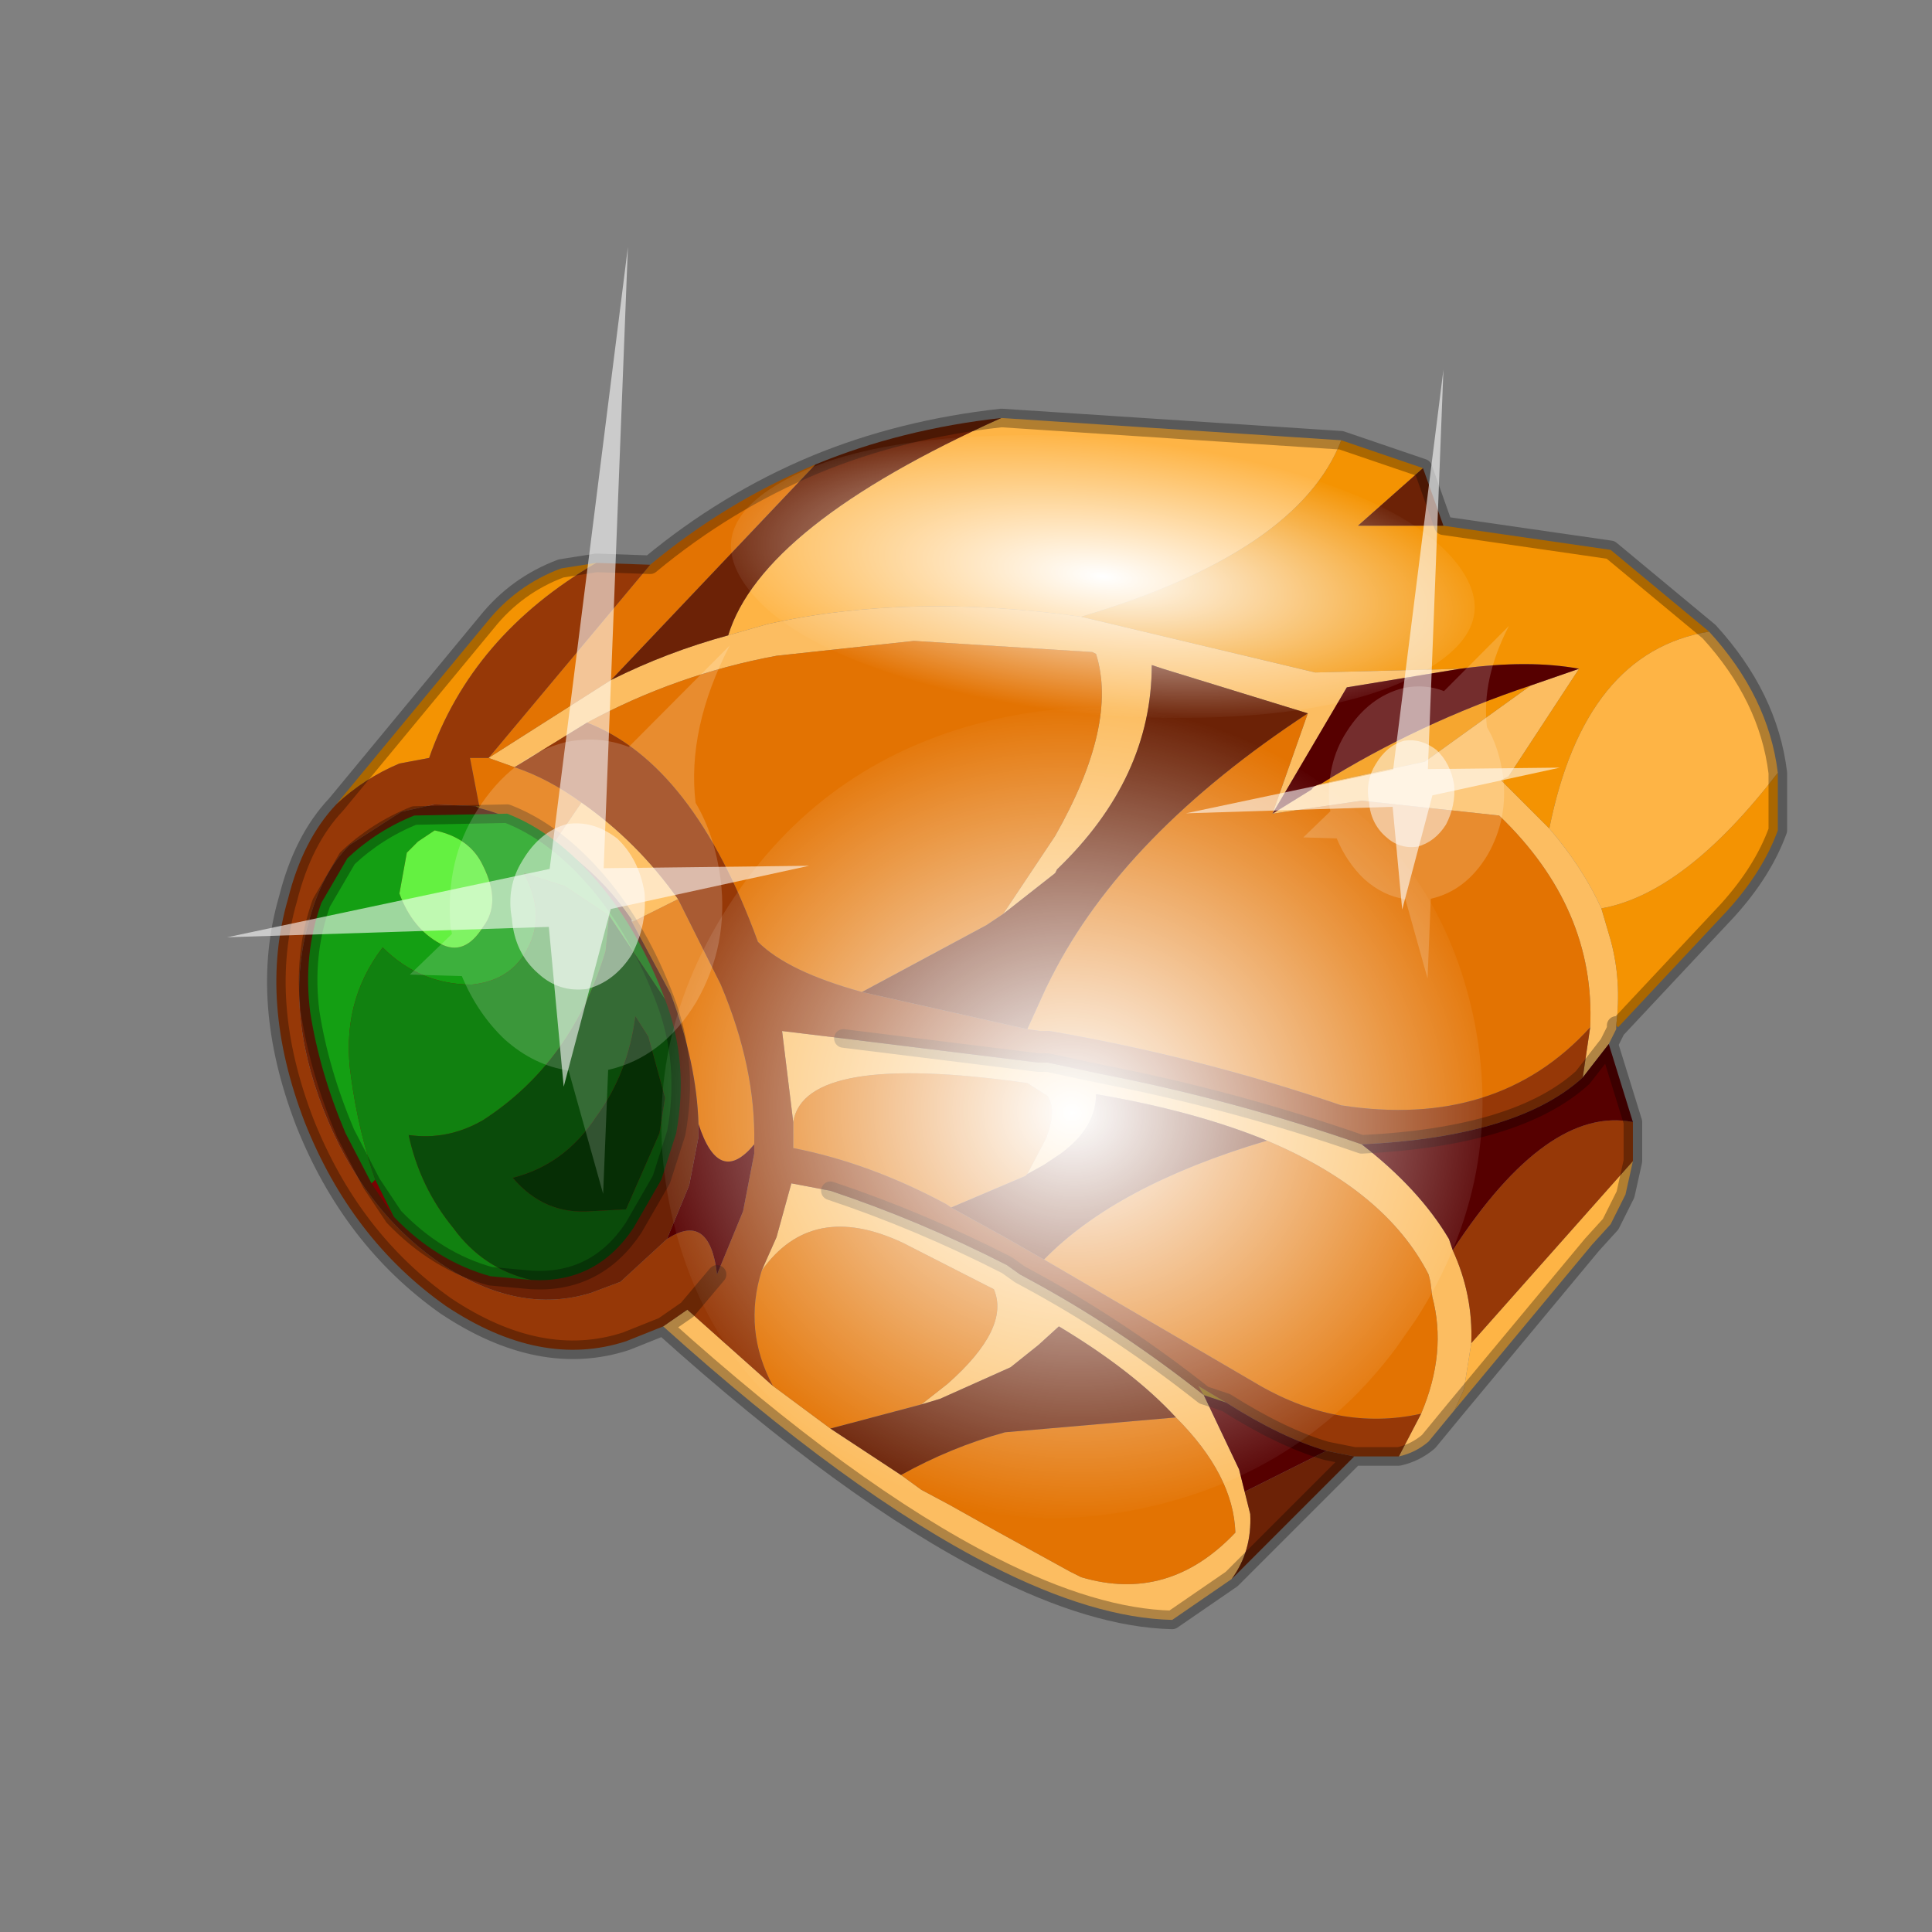 <?xml version="1.0" encoding="UTF-8" standalone="no"?>
<svg xmlns:xlink="http://www.w3.org/1999/xlink" height="520.0px" width="520.0px" xmlns="http://www.w3.org/2000/svg">
  <rect width="100%" height="100%" fill="#808080" stroke="none"/>
  <g transform="matrix(10.0, 0.0, 0.0, 10.0, 0.0, 0.0)">
    <use height="52.0" transform="matrix(1.0, 0.0, 0.0, 1.0, 0.0, 0.0)" width="52.0" xlink:href="#shape0"/>
    <use height="20.95" transform="matrix(-0.557, 0.596, 0.476, 0.673, 16.9, 6.65)" width="24.45" xlink:href="#sprite0"/>
    <use height="136.85" transform="matrix(-0.016, 0.147, -0.16, -0.018, 40.983, 20.291)" width="148.25" xlink:href="#sprite1"/>
    <use height="136.85" transform="matrix(-0.005, 0.05, -0.146, -0.016, 40.041, 12.905)" width="148.25" xlink:href="#sprite1"/>
    <use height="20.95" transform="matrix(-0.358, 0.383, 0.306, 0.433, 38.85, 9.95)" width="24.45" xlink:href="#sprite0"/>
  </g>
  <defs>
    <g id="shape0" transform="matrix(1.0, 0.0, 0.0, 1.0, 0.0, 0.0)">
      <path d="M52.0 0.0 L52.0 52.0 0.0 52.0 0.0 0.0 52.0 0.0" fill="#795fa9" fill-opacity="0.0" fill-rule="evenodd" stroke="none"/>
      <path d="M17.0 24.75 L17.05 24.8 17.0 24.8 17.0 24.75" fill="#feeba3" fill-rule="evenodd" stroke="none"/>
      <path d="M32.4 37.55 L32.25 37.3 33.0 37.75 32.4 37.55 M12.8 21.7 L12.9 21.7 12.9 21.75 12.8 21.7" fill="#ba8201" fill-rule="evenodd" stroke="none"/>
      <path d="M41.2 18.45 L42.5 18.0 40.6 20.9 40.4 21.0 41.7 22.3 Q42.6 23.35 43.1 24.45 L43.35 25.3 Q43.65 26.4 43.5 27.6 L43.5 27.7 43.3 28.1 42.6 29.0 42.8 27.65 Q42.95 24.45 40.35 21.95 L36.65 21.55 34.25 21.9 35.2 19.2 31.3 18.0 31.0 17.9 Q31.0 20.95 28.45 23.4 L28.4 23.5 27.0 24.6 28.4 22.5 Q30.1 19.5 29.5 17.6 L29.4 17.55 24.6 17.25 20.9 17.65 Q18.2 18.15 15.8 19.45 L13.85 20.65 13.15 20.4 16.45 18.3 Q17.95 17.55 19.6 17.1 L20.65 16.8 Q24.45 15.95 29.1 16.6 L35.4 18.1 39.3 18.0 36.25 18.5 34.25 21.9 35.3 21.25 Q35.35 21.15 35.55 21.1 L38.35 20.5 41.2 18.45 M39.15 37.95 L38.45 38.8 Q38.1 39.1 37.65 39.2 L38.25 38.05 Q38.95 36.4 38.55 34.9 L38.5 34.5 38.45 34.3 Q37.3 32.05 34.1 30.7 32.15 29.9 29.5 29.45 29.5 30.35 28.55 31.05 L28.1 31.35 27.65 31.6 28.15 30.65 Q28.45 29.9 28.2 29.5 L27.65 29.15 Q21.65 28.3 21.35 30.2 L21.05 27.75 22.7 27.95 27.95 28.6 28.2 28.6 29.6 28.9 Q33.2 29.6 36.65 30.8 38.2 32.0 39.0 33.35 L39.1 33.65 Q39.65 34.85 39.6 36.15 L39.4 37.4 39.15 37.95 M33.15 42.5 L31.55 43.6 Q29.45 43.55 26.7 42.15 22.85 40.2 17.85 35.7 L18.5 35.25 20.8 37.3 22.35 38.45 24.25 39.7 24.8 40.1 25.55 40.5 26.8 41.2 28.8 42.3 29.1 42.45 Q31.45 43.15 33.25 41.25 33.2 39.7 31.65 38.15 30.5 36.9 28.5 35.7 L27.95 36.2 27.2 36.8 25.3 37.65 24.8 37.8 25.5 37.25 Q27.2 35.75 26.75 34.7 L24.3 33.45 Q21.85 32.3 20.5 34.2 L20.9 33.3 21.3 31.85 22.35 32.05 Q24.75 32.85 27.1 34.05 L27.45 34.3 28.0 34.6 Q30.25 35.85 32.4 37.55 L33.35 39.55 33.5 40.15 33.65 40.75 Q33.7 41.75 33.15 42.5" fill="#fcbd61" fill-rule="evenodd" stroke="none"/>
      <path d="M46.0 17.0 Q47.6 18.75 47.85 20.8 45.35 24.05 43.1 24.45 42.6 23.35 41.7 22.3 42.65 17.55 46.0 17.0 M43.95 31.25 L43.75 32.15 43.35 32.95 42.85 33.5 39.15 37.95 39.4 37.4 39.6 36.15 43.95 31.25 M26.95 11.25 L36.1 11.85 Q34.95 14.85 29.1 16.6 24.45 15.95 20.65 16.8 L19.6 17.1 Q20.5 14.15 26.95 11.25 M15.65 21.6 Q17.15 22.65 18.25 24.2 L17.05 24.8 17.0 24.75 Q16.15 23.5 14.9 22.7 L15.65 21.6" fill="#feb445" fill-rule="evenodd" stroke="none"/>
      <path d="M42.5 18.0 Q41.15 17.75 39.3 18.0 L35.4 18.1 29.1 16.6 Q34.95 14.85 36.1 11.85 L38.3 12.6 36.55 14.15 38.85 14.15 43.35 14.8 46.0 17.0 Q42.65 17.55 41.7 22.3 L40.4 21.0 40.6 20.9 42.5 18.0 M35.55 21.1 Q38.2 19.45 41.2 18.45 L38.35 20.5 35.55 21.1 M47.85 20.8 L47.85 22.35 Q47.45 23.45 46.5 24.5 L43.55 27.65 43.5 27.6 Q43.65 26.4 43.35 25.3 L43.1 24.45 Q45.35 24.05 47.85 20.8 M9.05 21.65 L13.1 16.75 Q13.9 15.75 15.1 15.3 L16.05 15.15 Q12.7 17.1 11.55 20.4 L10.75 20.55 Q9.8 20.95 9.05 21.65" fill="#f49302" fill-rule="evenodd" stroke="none"/>
      <path d="M17.5 15.2 Q19.55 13.5 21.95 12.5 L16.45 18.3 13.15 20.4 13.85 20.65 Q14.75 20.95 15.65 21.6 L14.9 22.7 Q13.9 22.0 12.9 21.75 L12.9 21.7 12.65 20.4 13.15 20.4 17.5 15.2 M15.8 19.45 Q18.2 18.15 20.9 17.65 L24.6 17.25 29.4 17.55 29.5 17.6 Q30.1 19.5 28.4 22.5 L27.0 24.6 26.55 24.9 23.2 26.7 Q21.2 26.15 20.4 25.35 18.65 20.55 15.8 19.45 M35.2 19.2 L34.25 21.9 36.65 21.55 40.35 21.95 Q42.95 24.45 42.8 27.65 40.3 30.4 36.1 29.75 32.3 28.45 28.25 27.75 L28.0 27.75 27.65 27.7 28.15 26.6 28.3 26.3 Q30.25 22.45 35.2 19.2 M34.1 30.7 Q37.3 32.05 38.45 34.3 L38.5 34.5 38.55 34.9 Q38.95 36.4 38.25 38.05 36.0 38.55 33.75 37.2 L28.1 33.9 Q30.05 31.9 34.1 30.7 M21.35 30.2 Q21.65 28.3 27.65 29.15 L28.2 29.5 Q28.45 29.9 28.15 30.65 L27.65 31.6 27.6 31.65 25.6 32.5 25.45 32.4 Q23.4 31.3 21.35 30.9 L21.35 30.55 21.35 30.2 M20.5 34.2 Q21.85 32.3 24.3 33.45 L26.75 34.7 Q27.2 35.75 25.5 37.25 L24.8 37.8 22.35 38.45 20.8 37.3 Q20.0 35.8 20.5 34.2 M31.65 38.15 Q33.2 39.7 33.25 41.25 31.45 43.15 29.1 42.45 L28.8 42.3 26.8 41.2 25.55 40.5 24.8 40.1 24.25 39.7 Q25.6 38.95 27.05 38.55 L31.65 38.15 M18.25 24.2 L19.4 26.5 Q20.35 28.75 20.3 30.8 19.35 31.95 18.8 30.25 18.75 28.6 18.05 26.75 L17.0 24.8 17.05 24.8 18.25 24.2" fill="#e37302" fill-rule="evenodd" stroke="none"/>
      <path d="M43.95 30.2 L43.95 31.25 39.6 36.15 Q39.65 34.85 39.1 33.65 41.65 29.75 43.95 30.2 M37.65 39.2 L36.45 39.2 35.7 39.05 Q34.5 38.7 33.0 37.75 L32.25 37.3 32.4 37.55 Q30.25 35.85 28.0 34.6 L27.45 34.3 27.1 34.05 Q24.75 32.85 22.35 32.05 L21.3 31.85 20.9 33.3 20.5 34.2 Q20.0 35.8 20.8 37.3 L18.5 35.25 17.85 35.7 16.85 36.1 Q14.55 36.85 12.0 35.15 9.45 33.35 8.2 30.2 6.95 26.95 7.75 24.2 8.15 22.6 9.05 21.65 9.8 20.95 10.75 20.55 L11.55 20.4 Q12.7 17.1 16.05 15.15 L17.5 15.2 13.15 20.4 12.65 20.4 12.9 21.7 12.8 21.7 11.7 21.65 10.8 21.85 9.4 22.75 Q8.65 23.5 8.3 24.85 7.65 27.15 8.7 29.85 9.75 32.55 11.85 34.0 13.95 35.4 15.9 34.8 L16.7 34.5 17.95 33.35 Q19.1 32.6 19.3 34.3 L20.0 32.6 20.3 31.05 20.3 30.8 Q20.35 28.75 19.4 26.5 L18.25 24.2 Q17.15 22.65 15.65 21.6 14.75 20.95 13.85 20.65 L15.8 19.45 Q18.65 20.55 20.4 25.35 21.2 26.15 23.2 26.7 L27.65 27.7 28.0 27.75 28.25 27.75 Q32.3 28.45 36.1 29.75 40.3 30.4 42.8 27.65 L42.6 29.0 Q40.85 30.6 36.65 30.8 33.2 29.6 29.6 28.9 L28.2 28.6 27.95 28.6 22.7 27.95 21.05 27.75 21.35 30.2 21.35 30.55 21.35 30.9 Q23.4 31.3 25.45 32.4 L25.6 32.5 27.05 33.3 28.1 33.9 33.75 37.2 Q36.0 38.55 38.25 38.05 L37.65 39.2 M18.5 35.25 L19.3 34.3 18.5 35.25" fill="#963807" fill-rule="evenodd" stroke="none"/>
      <path d="M36.45 39.2 L33.15 42.5 Q33.7 41.75 33.65 40.75 L33.5 40.15 35.7 39.05 36.45 39.2 M21.95 12.5 Q24.25 11.55 26.95 11.25 20.5 14.15 19.6 17.1 17.95 17.55 16.45 18.3 L21.95 12.5 M38.3 12.6 L38.85 14.15 36.55 14.15 38.3 12.6 M27.0 24.6 L28.4 23.5 28.45 23.4 Q31.0 20.95 31.0 17.9 L31.3 18.0 35.2 19.2 Q30.25 22.45 28.3 26.3 L28.15 26.6 27.65 27.7 23.2 26.7 26.55 24.9 27.0 24.6 M27.65 31.6 L28.1 31.35 28.55 31.05 Q29.5 30.35 29.5 29.45 32.15 29.9 34.1 30.7 30.05 31.9 28.1 33.9 L27.05 33.3 25.6 32.5 27.6 31.65 27.65 31.6 M24.8 37.8 L25.3 37.65 27.2 36.8 27.95 36.2 28.5 35.7 Q30.5 36.9 31.65 38.15 L27.05 38.55 Q25.6 38.95 24.25 39.7 L22.35 38.45 24.8 37.8 M17.95 33.35 L16.7 34.5 15.9 34.8 Q13.95 35.4 11.85 34.0 9.75 32.55 8.7 29.85 7.65 27.15 8.3 24.85 8.65 23.5 9.4 22.75 L10.8 21.85 11.7 21.65 12.8 21.7 12.9 21.75 Q13.9 22.0 14.9 22.7 16.15 23.5 17.0 24.75 L17.0 24.8 18.05 26.75 Q18.75 28.6 18.8 30.25 L18.8 30.6 18.55 31.9 17.95 33.35" fill="#6c2206" fill-rule="evenodd" stroke="none"/>
      <path d="M42.5 18.0 L41.2 18.45 Q38.2 19.45 35.55 21.1 35.35 21.15 35.3 21.25 L34.25 21.9 36.25 18.5 39.3 18.0 Q41.15 17.75 42.5 18.0 M43.3 28.1 L43.95 30.2 Q41.65 29.75 39.1 33.65 L39.0 33.35 Q38.2 32.0 36.65 30.8 40.85 30.6 42.6 29.0 L43.3 28.1 M32.4 37.55 L33.0 37.75 Q34.5 38.7 35.7 39.05 L33.5 40.15 33.35 39.55 32.4 37.55 M20.3 30.8 L20.3 31.05 20.0 32.6 19.3 34.3 Q19.1 32.6 17.95 33.35 L18.55 31.9 18.8 30.6 18.8 30.25 Q19.35 31.95 20.3 30.8" fill="#560000" fill-rule="evenodd" stroke="none"/>
      <path d="M38.85 14.15 L43.35 14.8 46.0 17.0 Q47.6 18.75 47.85 20.8 L47.85 22.35 Q47.45 23.45 46.5 24.5 L43.55 27.65 43.5 27.7 43.3 28.1 43.95 30.2 43.95 31.25 43.75 32.15 43.35 32.95 42.85 33.5 39.15 37.95 38.45 38.8 Q38.1 39.1 37.65 39.2 L36.45 39.2 33.15 42.5 31.55 43.6 Q29.45 43.55 26.7 42.15 22.85 40.2 17.85 35.7 L16.85 36.1 Q14.55 36.85 12.0 35.15 9.45 33.35 8.2 30.2 6.95 26.95 7.75 24.2 8.15 22.6 9.05 21.65 L13.1 16.75 Q13.9 15.75 15.1 15.3 L16.05 15.15 17.5 15.2 Q19.55 13.5 21.95 12.5 24.25 11.55 26.95 11.25 L36.1 11.85 38.3 12.6 38.85 14.15 M42.6 29.0 L43.3 28.1 M36.65 30.8 Q33.2 29.6 29.6 28.9 L28.2 28.6 27.95 28.6 22.7 27.95 M43.5 27.6 L43.5 27.7 M42.6 29.0 Q40.85 30.6 36.65 30.8 M32.4 37.55 L33.0 37.75 Q34.5 38.7 35.7 39.05 L36.45 39.2 M32.4 37.55 Q30.25 35.85 28.0 34.6 L27.45 34.3 27.1 34.05 Q24.75 32.85 22.35 32.05 M18.5 35.25 L17.85 35.7 M19.3 34.3 L18.5 35.25" fill="none" stroke="#000000" stroke-linecap="round" stroke-linejoin="round" stroke-opacity="0.302" stroke-width="0.5"/>
      <path d="M10.0 31.85 L10.1 31.75 10.6 32.75 10.0 31.85" fill="#af0303" fill-rule="evenodd" stroke="none"/>
      <path d="M10.0 31.85 L9.3 30.5 Q8.6 28.85 8.35 27.25 8.15 25.7 8.65 24.3 L9.35 23.1 Q10.15 22.35 11.15 21.95 L13.65 21.9 Q14.95 22.4 16.1 23.75 17.2 25.05 17.9 26.9 L16.4 24.65 15.2 23.85 14.1 23.5 Q14.75 24.7 14.1 25.7 13.65 26.4 12.7 26.5 11.3 26.5 10.3 25.5 9.15 27.0 9.45 29.0 9.65 30.45 10.1 31.75 L10.0 31.85 M10.95 22.95 L10.75 24.05 Q11.1 25.0 11.85 25.4 12.5 25.75 13.0 24.95 13.5 24.3 13.0 23.3 12.65 22.55 11.7 22.35 L11.25 22.65 10.95 22.95" fill="#149f13" fill-rule="evenodd" stroke="none"/>
      <path d="M10.1 31.75 Q9.65 30.45 9.45 29.0 9.15 27.0 10.3 25.5 11.3 26.5 12.7 26.5 13.65 26.4 14.1 25.7 14.75 24.7 14.1 23.5 L15.2 23.85 16.4 24.65 16.3 25.6 Q15.4 28.6 13.0 30.15 12.05 30.7 11.0 30.55 11.3 31.95 12.2 33.05 13.0 34.15 14.3 34.45 L13.2 34.35 Q11.75 33.95 10.6 32.75 L10.1 31.75" fill="#118110" fill-rule="evenodd" stroke="none"/>
      <path d="M16.4 24.65 L17.9 26.9 Q18.55 28.6 18.2 30.5 L17.8 31.75 17.05 33.05 Q16.05 34.55 14.3 34.45 13.0 34.15 12.2 33.05 11.3 31.95 11.0 30.55 12.05 30.7 13.0 30.15 15.4 28.6 16.3 25.6 L16.4 24.65 M17.1 27.35 Q16.9 28.9 16.05 30.05 15.2 31.35 13.8 31.7 14.65 32.7 15.9 32.6 L16.85 32.55 17.75 30.5 17.9 29.55 17.45 27.9 17.1 27.35" fill="#0a4b0a" fill-rule="evenodd" stroke="none"/>
      <path d="M17.1 27.35 L17.45 27.9 17.9 29.55 17.75 30.5 16.85 32.55 15.9 32.6 Q14.65 32.7 13.8 31.7 15.2 31.35 16.05 30.05 16.9 28.9 17.1 27.35" fill="#062e05" fill-rule="evenodd" stroke="none"/>
      <path d="M10.95 22.95 L11.25 22.65 11.7 22.35 Q12.65 22.55 13.0 23.3 13.5 24.3 13.0 24.95 12.5 25.75 11.85 25.4 11.1 25.0 10.75 24.05 L10.95 22.95" fill="#64f141" fill-rule="evenodd" stroke="none"/>
      <path d="M17.9 26.9 Q17.2 25.05 16.1 23.75 14.95 22.4 13.65 21.9 L11.15 21.95 Q10.15 22.35 9.35 23.1 L8.65 24.3 Q8.15 25.7 8.35 27.25 8.6 28.85 9.3 30.5 L10.0 31.85 M17.9 26.9 Q18.55 28.6 18.2 30.5 L17.8 31.75 17.05 33.05 Q16.05 34.55 14.3 34.45 L13.2 34.35 Q11.75 33.95 10.6 32.75 L10.0 31.85" fill="none" stroke="#000000" stroke-linecap="round" stroke-linejoin="round" stroke-opacity="0.302" stroke-width="0.5"/>
    </g>
    <g id="sprite0" transform="matrix(1.0, 0.0, 0.0, 1.0, 0.0, 0.0)">
      <use height="20.95" transform="matrix(1.0, 0.0, 0.0, 1.0, 0.0, 0.0)" width="24.45" xlink:href="#shape1"/>
    </g>
    <g id="shape1" transform="matrix(1.0, 0.0, 0.0, 1.0, 0.0, 0.0)">
      <path d="M14.85 11.4 Q15.8 11.6 16.25 12.45 16.85 13.3 16.6 14.35 16.4 15.3 15.55 15.9 14.65 16.4 13.65 16.2 12.65 15.9 12.1 15.1 11.6 14.2 11.8 13.2 12.1 12.2 12.9 11.65 13.8 11.15 14.85 11.4" fill="#ffffff" fill-opacity="0.588" fill-rule="evenodd" stroke="none"/>
      <path d="M14.85 11.4 Q13.8 11.15 12.9 11.65 12.1 12.2 11.8 13.2 11.6 14.2 12.1 15.1 12.65 15.9 13.65 16.2 14.65 16.4 15.55 15.9 16.4 15.3 16.6 14.35 16.85 13.3 16.25 12.45 15.8 11.6 14.85 11.4 M18.2 11.35 L20.15 11.25 18.75 12.55 Q19.05 13.8 18.8 15.05 18.5 16.35 17.65 17.3 L19.1 20.95 16.55 18.25 Q14.8 19.3 12.8 18.85 10.8 18.35 9.75 16.65 9.05 15.5 8.95 14.3 7.75 12.4 4.95 11.55 L9.7 11.4 Q10.3 10.4 11.35 9.75 13.1 8.75 15.1 9.15 16.95 9.5 18.1 11.15 L18.2 11.35" fill="#ffffff" fill-opacity="0.176" fill-rule="evenodd" stroke="none"/>
      <path d="M15.4 13.55 L18.1 17.55 13.35 14.65 7.05 18.5 12.75 13.55 0.0 0.0 14.25 12.25 24.45 5.95 15.4 13.55" fill="#ffffff" fill-opacity="0.588" fill-rule="evenodd" stroke="none"/>
    </g>
    <g id="sprite1" transform="matrix(1.0, 0.0, 0.0, 1.0, 73.5, 65.0)">
      <use height="136.85" transform="matrix(1.0, 0.0, 0.0, 1.0, -73.5, -65.0)" width="148.25" xlink:href="#shape2"/>
    </g>
    <g id="shape2" transform="matrix(1.0, 0.0, 0.0, 1.0, 73.5, 65.0)">
      <path d="M36.65 -54.65 Q60.05 -42.0 69.75 -17.95 80.55 8.9 68.0 34.1 55.45 59.35 26.8 68.2 -1.8 77.05 -29.7 64.3 -57.6 51.6 -68.45 24.75 -79.3 -2.05 -66.75 -27.25 L-66.7 -27.3 Q-54.1 -52.5 -25.5 -61.4 3.1 -70.2 31.0 -57.5 L36.65 -54.65" fill="url(#gradient0)" fill-rule="evenodd" stroke="none"/>
    </g>
    <radialGradient cx="0" cy="0" gradientTransform="matrix(0.091, 0.0, 0.0, 0.091, 0.6, 3.4)" gradientUnits="userSpaceOnUse" id="gradient0" r="819.2" spreadMethod="pad">
      <stop offset="0.0" stop-color="#ffffff"/>
      <stop offset="1.0" stop-color="#ffffff" stop-opacity="0.0"/>
    </radialGradient>
  </defs>
</svg>
